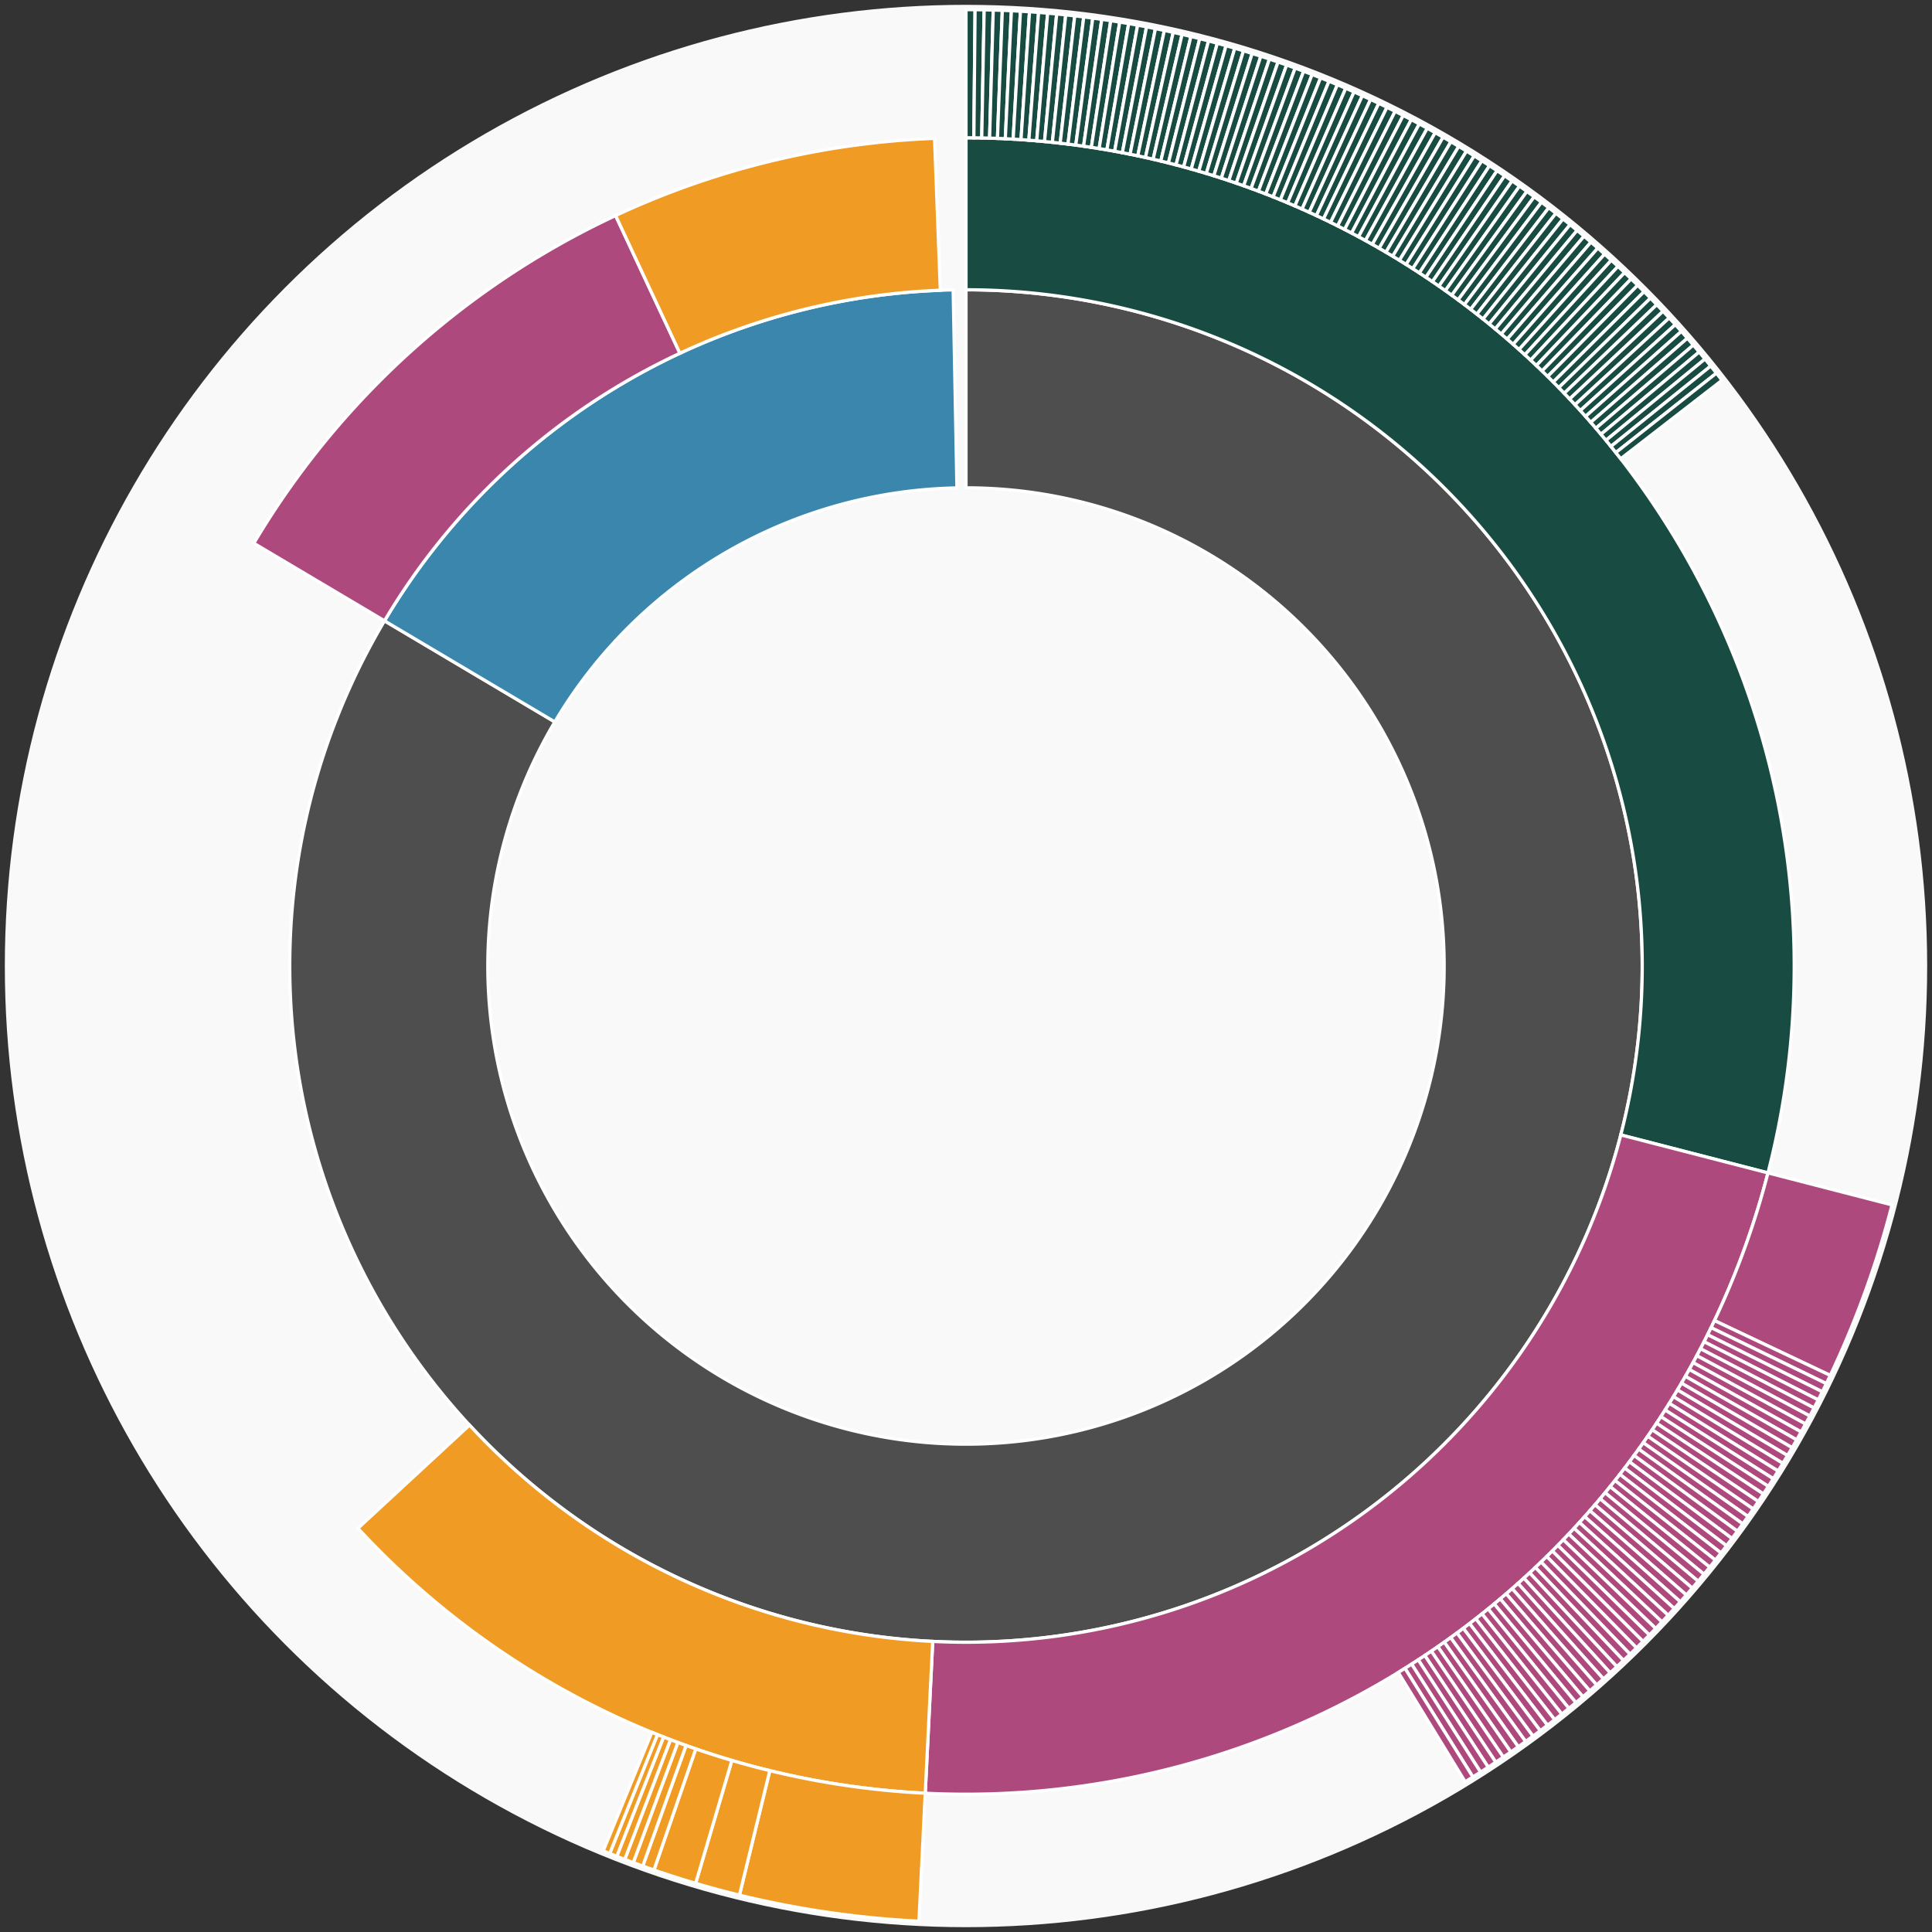 <svg xmlns="http://www.w3.org/2000/svg" width="600" height="600" id="block-7914303"><rect width="100%" height="100%" fill="#333333" stroke="none"/><g id="burst-container" transform="translate(300,300)"><data type="text/json">{"number":7914303,"totalTransactions":135,"totalFunctions":0,"totalFunctionsValue":"0","totalLogs":154,"totalTokenTransfers":154,"tokens":{"0x1776e1f26f98b1a5df9cd347953a26dd3cb46671":"1","0x1c95b093d6c236d3ef7c796fe33f9cc6b8606714":"1e-18","0xc02aaa39b223fe8d0a0e5c4f27ead9083c756cc2":"0.0012649617","0x1254e59712e6e727dc71e0e3121ae952b2c4c3b6":"106430","0x174bfa6600bf90c885c7c01c7031389ed1461ab9":"0.5640822","0x7c6e28b33fa22291f5e5fafc48555b922173ee8b":"1.23e-14","0xae785cbf3c9670c3e5a5dd0053dec05a4aada688":"1.04815e-13","0x5dab189977f37a58d9f52f3473f49bf5506a9517":"2.6491e-14","0xaad54c9f27b876d2538455dda69207279ff673a5":"35557.33262","0xbf799a2f71d020a4a8c10e7406e2bf970b3d734b":"200","0x6a27348483d59150ae76ef4c0f3622a78b0ca698":"19705","0x5c7f7e79b710a7bd29d8a381621e0268c98dcf06":"4886.04","0x048fe49be32adfc9ed68c37d32b5ec9df17b3603":"550","0xbcc394d45c3613530a83cae62c716dc23b7f2152":"9e-17","0x82070415fee803f94ce5617be1878503e58f0a6a":"1.56e-10","0xa2c1e04aca801da92fa95af161040d37f103d69d":"100000","0x6c6ee5e31d828de241282b9606c8e98ea48526e2":"2741","0xa5f8fc0921880cb7342368bd128eb8050442b1a1":"120964.66087201","0x0000000000085d4780b73119b644ae5ecd22b376":"7880","0x2af5d2ad76741191d15dfe7bf6ac92d4bd912ca3":"49.772732521548219232","0x7c84e62859d0715eb77d1b1c4154ecd6abb21bec":"5527","0x9f8f72aa9304c8b593d555f12ef6589cc3a579a2":"2","0x1af97824a7ccd3963b9385e37ecbf44ece0c73e4":"60","0xd0a4b8946cb52f0661273bfbc6fd0e0c75fc6433":"678.18462404","0x8bcb64bfda77905398b67af0af084c744e777a20":"285","0x6fb3e0a217407efff7ca062d46c26e5d60a14d69":"0.407978018","0x6f259637dcd74c767781e37bc6133cd6a68aa161":"4030.8408","0x445f51299ef3307dbd75036dd896565f5b4bf7a5":"19"},"totalEther":"39.644071643643601474","totalEtherTxns":42,"newContracts":[],"totalNewContracts":0}</data><circle r="297" style="fill: #f9f9f9; stroke: #f9f9f9; stroke-width: 3; opacity: 1;" id="circle-base"></circle><path display="none" d="M9.093002483669097e-15,-148.5A148.5,148.5,0,1,1,-9.093002483669097e-15,148.5A148.5,148.5,0,1,1,9.093002483669097e-15,-148.5Z" fill-rule="evenodd" id="p-type-root" style="stroke: #fff; opacity: 1;"></path><path d="M1.2859447435097075e-14,-210.011A210.011,210.011,0,1,1,-180.589,-107.201L-127.696,-75.803A148.5,148.5,0,1,0,9.093002483669097e-15,-148.5Z" fill-rule="evenodd" style="fill: #4E4E4E; stroke: #fff; opacity: 1;" id="p-type-data"></path><path d="M-180.589,-107.201A210.011,210.011,0,0,1,-3.988,-209.973L-2.82,-148.473A148.5,148.5,0,0,0,-127.696,-75.803Z" fill-rule="evenodd" style="fill: #3A86AD; stroke: #fff; opacity: 1;" id="p-type-value"></path><path d="M1.5749542295064867e-14,-257.21A257.21,257.21,0,0,1,249.056,64.249L203.353,52.459A210.011,210.011,0,0,0,1.2859447435097075e-14,-210.011Z" fill-rule="evenodd" style="fill: #184B42; stroke: #fff; opacity: 1;" id="p-type-logs"></path><path d="M249.056,64.249A257.21,257.21,0,0,1,-12.657,256.898L-10.334,209.756A210.011,210.011,0,0,0,203.353,52.459Z" fill-rule="evenodd" style="fill: #AE497E; stroke: #fff; opacity: 1;" id="p-type-tokenTransfers"></path><path d="M-12.657,256.898A257.21,257.21,0,0,1,-188.851,174.62L-154.196,142.576A210.011,210.011,0,0,0,-10.334,209.756Z" fill-rule="evenodd" style="fill: #F09B24; stroke: #fff; opacity: 1;" id="p-type-ether"></path><path d="M-221.175,-131.294A257.21,257.21,0,0,1,-108.816,-233.058L-88.848,-190.291A210.011,210.011,0,0,0,-180.589,-107.201Z" fill-rule="evenodd" style="fill: #AE497E; stroke: #fff; opacity: 1;" id="p-type-tokenTransfers"></path><path d="M-108.816,-233.058A257.21,257.21,0,0,1,-9.768,-257.024L-7.975,-209.859A210.011,210.011,0,0,0,-88.848,-190.291Z" fill-rule="evenodd" style="fill: #F09B24; stroke: #fff; opacity: 1;" id="p-type-ether"></path><path d="M1.8186004967338195e-14,-297A297,297,0,0,1,2.82,-296.987L2.442,-257.198A257.21,257.21,0,0,0,1.5749542295064867e-14,-257.21Z" fill-rule="evenodd" style="fill: #184B42; stroke: #fff; opacity: 1;" id="p-type-logs"></path><path d="M2.82,-296.987A297,297,0,0,1,5.64,-296.946L4.885,-257.163A257.21,257.21,0,0,0,2.442,-257.198Z" fill-rule="evenodd" style="fill: #184B42; stroke: #fff; opacity: 1;" id="p-type-logs"></path><path d="M5.64,-296.946A297,297,0,0,1,8.46,-296.879L7.327,-257.105A257.21,257.21,0,0,0,4.885,-257.163Z" fill-rule="evenodd" style="fill: #184B42; stroke: #fff; opacity: 1;" id="p-type-logs"></path><path d="M8.46,-296.879A297,297,0,0,1,11.279,-296.786L9.768,-257.024A257.21,257.21,0,0,0,7.327,-257.105Z" fill-rule="evenodd" style="fill: #184B42; stroke: #fff; opacity: 1;" id="p-type-logs"></path><path d="M11.279,-296.786A297,297,0,0,1,14.096,-296.665L12.208,-256.92A257.21,257.21,0,0,0,9.768,-257.024Z" fill-rule="evenodd" style="fill: #184B42; stroke: #fff; opacity: 1;" id="p-type-logs"></path><path d="M14.096,-296.665A297,297,0,0,1,16.913,-296.518L14.647,-256.792A257.21,257.21,0,0,0,12.208,-256.92Z" fill-rule="evenodd" style="fill: #184B42; stroke: #fff; opacity: 1;" id="p-type-logs"></path><path d="M16.913,-296.518A297,297,0,0,1,19.728,-296.344L17.085,-256.641A257.21,257.21,0,0,0,14.647,-256.792Z" fill-rule="evenodd" style="fill: #184B42; stroke: #fff; opacity: 1;" id="p-type-logs"></path><path d="M19.728,-296.344A297,297,0,0,1,22.541,-296.143L19.521,-256.468A257.21,257.21,0,0,0,17.085,-256.641Z" fill-rule="evenodd" style="fill: #184B42; stroke: #fff; opacity: 1;" id="p-type-logs"></path><path d="M22.541,-296.143A297,297,0,0,1,25.352,-295.916L21.956,-256.271A257.21,257.21,0,0,0,19.521,-256.468Z" fill-rule="evenodd" style="fill: #184B42; stroke: #fff; opacity: 1;" id="p-type-logs"></path><path d="M25.352,-295.916A297,297,0,0,1,28.161,-295.662L24.388,-256.051A257.21,257.21,0,0,0,21.956,-256.271Z" fill-rule="evenodd" style="fill: #184B42; stroke: #fff; opacity: 1;" id="p-type-logs"></path><path d="M28.161,-295.662A297,297,0,0,1,30.968,-295.381L26.819,-255.808A257.21,257.21,0,0,0,24.388,-256.051Z" fill-rule="evenodd" style="fill: #184B42; stroke: #fff; opacity: 1;" id="p-type-logs"></path><path d="M30.968,-295.381A297,297,0,0,1,33.771,-295.074L29.247,-255.541A257.21,257.21,0,0,0,26.819,-255.808Z" fill-rule="evenodd" style="fill: #184B42; stroke: #fff; opacity: 1;" id="p-type-logs"></path><path d="M33.771,-295.074A297,297,0,0,1,36.572,-294.74L31.672,-255.252A257.21,257.21,0,0,0,29.247,-255.541Z" fill-rule="evenodd" style="fill: #184B42; stroke: #fff; opacity: 1;" id="p-type-logs"></path><path d="M36.572,-294.74A297,297,0,0,1,39.369,-294.379L34.094,-254.94A257.21,257.21,0,0,0,31.672,-255.252Z" fill-rule="evenodd" style="fill: #184B42; stroke: #fff; opacity: 1;" id="p-type-logs"></path><path d="M39.369,-294.379A297,297,0,0,1,42.162,-293.992L36.514,-254.605A257.21,257.21,0,0,0,34.094,-254.94Z" fill-rule="evenodd" style="fill: #184B42; stroke: #fff; opacity: 1;" id="p-type-logs"></path><path d="M42.162,-293.992A297,297,0,0,1,44.952,-293.578L38.93,-254.246A257.21,257.21,0,0,0,36.514,-254.605Z" fill-rule="evenodd" style="fill: #184B42; stroke: #fff; opacity: 1;" id="p-type-logs"></path><path d="M44.952,-293.578A297,297,0,0,1,47.738,-293.138L41.342,-253.865A257.21,257.21,0,0,0,38.93,-254.246Z" fill-rule="evenodd" style="fill: #184B42; stroke: #fff; opacity: 1;" id="p-type-logs"></path><path d="M47.738,-293.138A297,297,0,0,1,50.52,-292.672L43.751,-253.461A257.21,257.21,0,0,0,41.342,-253.865Z" fill-rule="evenodd" style="fill: #184B42; stroke: #fff; opacity: 1;" id="p-type-logs"></path><path d="M50.52,-292.672A297,297,0,0,1,53.297,-292.179L46.156,-253.034A257.21,257.21,0,0,0,43.751,-253.461Z" fill-rule="evenodd" style="fill: #184B42; stroke: #fff; opacity: 1;" id="p-type-logs"></path><path d="M53.297,-292.179A297,297,0,0,1,56.069,-291.66L48.557,-252.585A257.21,257.21,0,0,0,46.156,-253.034Z" fill-rule="evenodd" style="fill: #184B42; stroke: #fff; opacity: 1;" id="p-type-logs"></path><path d="M56.069,-291.66A297,297,0,0,1,58.836,-291.114L50.953,-252.112A257.21,257.21,0,0,0,48.557,-252.585Z" fill-rule="evenodd" style="fill: #184B42; stroke: #fff; opacity: 1;" id="p-type-logs"></path><path d="M58.836,-291.114A297,297,0,0,1,61.597,-290.542L53.345,-251.617A257.21,257.21,0,0,0,50.953,-252.112Z" fill-rule="evenodd" style="fill: #184B42; stroke: #fff; opacity: 1;" id="p-type-logs"></path><path d="M61.597,-290.542A297,297,0,0,1,64.354,-289.944L55.732,-251.099A257.21,257.21,0,0,0,53.345,-251.617Z" fill-rule="evenodd" style="fill: #184B42; stroke: #fff; opacity: 1;" id="p-type-logs"></path><path d="M64.354,-289.944A297,297,0,0,1,67.104,-289.32L58.114,-250.558A257.21,257.21,0,0,0,55.732,-251.099Z" fill-rule="evenodd" style="fill: #184B42; stroke: #fff; opacity: 1;" id="p-type-logs"></path><path d="M67.104,-289.32A297,297,0,0,1,69.848,-288.67L60.491,-249.995A257.21,257.21,0,0,0,58.114,-250.558Z" fill-rule="evenodd" style="fill: #184B42; stroke: #fff; opacity: 1;" id="p-type-logs"></path><path d="M69.848,-288.67A297,297,0,0,1,72.587,-287.993L62.862,-249.41A257.21,257.21,0,0,0,60.491,-249.995Z" fill-rule="evenodd" style="fill: #184B42; stroke: #fff; opacity: 1;" id="p-type-logs"></path><path d="M72.587,-287.993A297,297,0,0,1,75.318,-287.291L65.227,-248.801A257.21,257.21,0,0,0,62.862,-249.41Z" fill-rule="evenodd" style="fill: #184B42; stroke: #fff; opacity: 1;" id="p-type-logs"></path><path d="M75.318,-287.291A297,297,0,0,1,78.043,-286.563L67.587,-248.171A257.21,257.21,0,0,0,65.227,-248.801Z" fill-rule="evenodd" style="fill: #184B42; stroke: #fff; opacity: 1;" id="p-type-logs"></path><path d="M78.043,-286.563A297,297,0,0,1,80.76,-285.809L69.941,-247.518A257.21,257.21,0,0,0,67.587,-248.171Z" fill-rule="evenodd" style="fill: #184B42; stroke: #fff; opacity: 1;" id="p-type-logs"></path><path d="M80.76,-285.809A297,297,0,0,1,83.471,-285.029L72.288,-246.842A257.21,257.21,0,0,0,69.941,-247.518Z" fill-rule="evenodd" style="fill: #184B42; stroke: #fff; opacity: 1;" id="p-type-logs"></path><path d="M83.471,-285.029A297,297,0,0,1,86.174,-284.224L74.629,-246.145A257.21,257.21,0,0,0,72.288,-246.842Z" fill-rule="evenodd" style="fill: #184B42; stroke: #fff; opacity: 1;" id="p-type-logs"></path><path d="M86.174,-284.224A297,297,0,0,1,88.869,-283.393L76.963,-245.425A257.21,257.21,0,0,0,74.629,-246.145Z" fill-rule="evenodd" style="fill: #184B42; stroke: #fff; opacity: 1;" id="p-type-logs"></path><path d="M88.869,-283.393A297,297,0,0,1,91.556,-282.536L79.29,-244.683A257.21,257.21,0,0,0,76.963,-245.425Z" fill-rule="evenodd" style="fill: #184B42; stroke: #fff; opacity: 1;" id="p-type-logs"></path><path d="M91.556,-282.536A297,297,0,0,1,94.235,-281.654L81.61,-243.919A257.21,257.21,0,0,0,79.29,-244.683Z" fill-rule="evenodd" style="fill: #184B42; stroke: #fff; opacity: 1;" id="p-type-logs"></path><path d="M94.235,-281.654A297,297,0,0,1,96.905,-280.746L83.922,-243.133A257.21,257.21,0,0,0,81.61,-243.919Z" fill-rule="evenodd" style="fill: #184B42; stroke: #fff; opacity: 1;" id="p-type-logs"></path><path d="M96.905,-280.746A297,297,0,0,1,99.567,-279.813L86.227,-242.325A257.21,257.21,0,0,0,83.922,-243.133Z" fill-rule="evenodd" style="fill: #184B42; stroke: #fff; opacity: 1;" id="p-type-logs"></path><path d="M99.567,-279.813A297,297,0,0,1,102.219,-278.855L88.525,-241.496A257.21,257.21,0,0,0,86.227,-242.325Z" fill-rule="evenodd" style="fill: #184B42; stroke: #fff; opacity: 1;" id="p-type-logs"></path><path d="M102.219,-278.855A297,297,0,0,1,104.863,-277.872L90.814,-240.644A257.21,257.21,0,0,0,88.525,-241.496Z" fill-rule="evenodd" style="fill: #184B42; stroke: #fff; opacity: 1;" id="p-type-logs"></path><path d="M104.863,-277.872A297,297,0,0,1,107.497,-276.864L93.095,-239.771A257.21,257.21,0,0,0,90.814,-240.644Z" fill-rule="evenodd" style="fill: #184B42; stroke: #fff; opacity: 1;" id="p-type-logs"></path><path d="M107.497,-276.864A297,297,0,0,1,110.121,-275.83L95.367,-238.876A257.21,257.21,0,0,0,93.095,-239.771Z" fill-rule="evenodd" style="fill: #184B42; stroke: #fff; opacity: 1;" id="p-type-logs"></path><path d="M110.121,-275.83A297,297,0,0,1,112.735,-274.772L97.632,-237.96A257.21,257.21,0,0,0,95.367,-238.876Z" fill-rule="evenodd" style="fill: #184B42; stroke: #fff; opacity: 1;" id="p-type-logs"></path><path d="M112.735,-274.772A297,297,0,0,1,115.339,-273.689L99.887,-237.022A257.21,257.21,0,0,0,97.632,-237.96Z" fill-rule="evenodd" style="fill: #184B42; stroke: #fff; opacity: 1;" id="p-type-logs"></path><path d="M115.339,-273.689A297,297,0,0,1,117.933,-272.582L102.133,-236.063A257.21,257.21,0,0,0,99.887,-237.022Z" fill-rule="evenodd" style="fill: #184B42; stroke: #fff; opacity: 1;" id="p-type-logs"></path><path d="M117.933,-272.582A297,297,0,0,1,120.516,-271.45L104.37,-235.082A257.21,257.21,0,0,0,102.133,-236.063Z" fill-rule="evenodd" style="fill: #184B42; stroke: #fff; opacity: 1;" id="p-type-logs"></path><path d="M120.516,-271.45A297,297,0,0,1,123.089,-270.293L106.598,-234.08A257.21,257.21,0,0,0,104.37,-235.082Z" fill-rule="evenodd" style="fill: #184B42; stroke: #fff; opacity: 1;" id="p-type-logs"></path><path d="M123.089,-270.293A297,297,0,0,1,125.65,-269.112L108.816,-233.058A257.21,257.21,0,0,0,106.598,-234.08Z" fill-rule="evenodd" style="fill: #184B42; stroke: #fff; opacity: 1;" id="p-type-logs"></path><path d="M125.65,-269.112A297,297,0,0,1,128.199,-267.906L111.024,-232.014A257.21,257.21,0,0,0,108.816,-233.058Z" fill-rule="evenodd" style="fill: #184B42; stroke: #fff; opacity: 1;" id="p-type-logs"></path><path d="M128.199,-267.906A297,297,0,0,1,130.738,-266.677L113.222,-230.949A257.21,257.21,0,0,0,111.024,-232.014Z" fill-rule="evenodd" style="fill: #184B42; stroke: #fff; opacity: 1;" id="p-type-logs"></path><path d="M130.738,-266.677A297,297,0,0,1,133.264,-265.424L115.41,-229.864A257.21,257.21,0,0,0,113.222,-230.949Z" fill-rule="evenodd" style="fill: #184B42; stroke: #fff; opacity: 1;" id="p-type-logs"></path><path d="M133.264,-265.424A297,297,0,0,1,135.779,-264.146L117.588,-228.757A257.21,257.21,0,0,0,115.41,-229.864Z" fill-rule="evenodd" style="fill: #184B42; stroke: #fff; opacity: 1;" id="p-type-logs"></path><path d="M135.779,-264.146A297,297,0,0,1,138.281,-262.845L119.755,-227.63A257.21,257.21,0,0,0,117.588,-228.757Z" fill-rule="evenodd" style="fill: #184B42; stroke: #fff; opacity: 1;" id="p-type-logs"></path><path d="M138.281,-262.845A297,297,0,0,1,140.771,-261.52L121.911,-226.483A257.21,257.21,0,0,0,119.755,-227.63Z" fill-rule="evenodd" style="fill: #184B42; stroke: #fff; opacity: 1;" id="p-type-logs"></path><path d="M140.771,-261.52A297,297,0,0,1,143.248,-260.171L124.056,-225.315A257.21,257.21,0,0,0,121.911,-226.483Z" fill-rule="evenodd" style="fill: #184B42; stroke: #fff; opacity: 1;" id="p-type-logs"></path><path d="M143.248,-260.171A297,297,0,0,1,145.712,-258.799L126.19,-224.127A257.21,257.21,0,0,0,124.056,-225.315Z" fill-rule="evenodd" style="fill: #184B42; stroke: #fff; opacity: 1;" id="p-type-logs"></path><path d="M145.712,-258.799A297,297,0,0,1,148.163,-257.404L128.313,-222.918A257.21,257.21,0,0,0,126.19,-224.127Z" fill-rule="evenodd" style="fill: #184B42; stroke: #fff; opacity: 1;" id="p-type-logs"></path><path d="M148.163,-257.404A297,297,0,0,1,150.6,-255.985L130.424,-221.69A257.21,257.21,0,0,0,128.313,-222.918Z" fill-rule="evenodd" style="fill: #184B42; stroke: #fff; opacity: 1;" id="p-type-logs"></path><path d="M150.6,-255.985A297,297,0,0,1,153.024,-254.544L132.523,-220.441A257.21,257.21,0,0,0,130.424,-221.69Z" fill-rule="evenodd" style="fill: #184B42; stroke: #fff; opacity: 1;" id="p-type-logs"></path><path d="M153.024,-254.544A297,297,0,0,1,155.435,-253.079L134.61,-219.173A257.21,257.21,0,0,0,132.523,-220.441Z" fill-rule="evenodd" style="fill: #184B42; stroke: #fff; opacity: 1;" id="p-type-logs"></path><path d="M155.435,-253.079A297,297,0,0,1,157.831,-251.592L136.686,-217.885A257.21,257.21,0,0,0,134.61,-219.173Z" fill-rule="evenodd" style="fill: #184B42; stroke: #fff; opacity: 1;" id="p-type-logs"></path><path d="M157.831,-251.592A297,297,0,0,1,160.213,-250.082L138.748,-216.577A257.21,257.21,0,0,0,136.686,-217.885Z" fill-rule="evenodd" style="fill: #184B42; stroke: #fff; opacity: 1;" id="p-type-logs"></path><path d="M160.213,-250.082A297,297,0,0,1,162.581,-248.549L140.799,-215.25A257.21,257.21,0,0,0,138.748,-216.577Z" fill-rule="evenodd" style="fill: #184B42; stroke: #fff; opacity: 1;" id="p-type-logs"></path><path d="M162.581,-248.549A297,297,0,0,1,164.933,-246.994L142.837,-213.903A257.21,257.21,0,0,0,140.799,-215.25Z" fill-rule="evenodd" style="fill: #184B42; stroke: #fff; opacity: 1;" id="p-type-logs"></path><path d="M164.933,-246.994A297,297,0,0,1,167.271,-245.417L144.861,-212.537A257.21,257.21,0,0,0,142.837,-213.903Z" fill-rule="evenodd" style="fill: #184B42; stroke: #fff; opacity: 1;" id="p-type-logs"></path><path d="M167.271,-245.417A297,297,0,0,1,169.594,-243.817L146.873,-211.152A257.21,257.21,0,0,0,144.861,-212.537Z" fill-rule="evenodd" style="fill: #184B42; stroke: #fff; opacity: 1;" id="p-type-logs"></path><path d="M169.594,-243.817A297,297,0,0,1,171.902,-242.196L148.871,-209.748A257.21,257.21,0,0,0,146.873,-211.152Z" fill-rule="evenodd" style="fill: #184B42; stroke: #fff; opacity: 1;" id="p-type-logs"></path><path d="M171.902,-242.196A297,297,0,0,1,174.194,-240.552L150.857,-208.324A257.21,257.21,0,0,0,148.871,-209.748Z" fill-rule="evenodd" style="fill: #184B42; stroke: #fff; opacity: 1;" id="p-type-logs"></path><path d="M174.194,-240.552A297,297,0,0,1,176.471,-238.887L152.828,-206.882A257.21,257.21,0,0,0,150.857,-208.324Z" fill-rule="evenodd" style="fill: #184B42; stroke: #fff; opacity: 1;" id="p-type-logs"></path><path d="M176.471,-238.887A297,297,0,0,1,178.731,-237.201L154.786,-205.422A257.21,257.21,0,0,0,152.828,-206.882Z" fill-rule="evenodd" style="fill: #184B42; stroke: #fff; opacity: 1;" id="p-type-logs"></path><path d="M178.731,-237.201A297,297,0,0,1,180.975,-235.493L156.729,-203.943A257.21,257.21,0,0,0,154.786,-205.422Z" fill-rule="evenodd" style="fill: #184B42; stroke: #fff; opacity: 1;" id="p-type-logs"></path><path d="M180.975,-235.493A297,297,0,0,1,183.204,-233.764L158.659,-202.445A257.21,257.21,0,0,0,156.729,-203.943Z" fill-rule="evenodd" style="fill: #184B42; stroke: #fff; opacity: 1;" id="p-type-logs"></path><path d="M183.204,-233.764A297,297,0,0,1,185.415,-232.013L160.574,-200.93A257.21,257.21,0,0,0,158.659,-202.445Z" fill-rule="evenodd" style="fill: #184B42; stroke: #fff; opacity: 1;" id="p-type-logs"></path><path d="M185.415,-232.013A297,297,0,0,1,187.61,-230.242L162.475,-199.396A257.21,257.21,0,0,0,160.574,-200.93Z" fill-rule="evenodd" style="fill: #184B42; stroke: #fff; opacity: 1;" id="p-type-logs"></path><path d="M187.61,-230.242A297,297,0,0,1,189.788,-228.45L164.361,-197.844A257.21,257.21,0,0,0,162.475,-199.396Z" fill-rule="evenodd" style="fill: #184B42; stroke: #fff; opacity: 1;" id="p-type-logs"></path><path d="M189.788,-228.45A297,297,0,0,1,191.949,-226.638L166.232,-196.274A257.21,257.21,0,0,0,164.361,-197.844Z" fill-rule="evenodd" style="fill: #184B42; stroke: #fff; opacity: 1;" id="p-type-logs"></path><path d="M191.949,-226.638A297,297,0,0,1,194.092,-224.805L168.089,-194.687A257.21,257.21,0,0,0,166.232,-196.274Z" fill-rule="evenodd" style="fill: #184B42; stroke: #fff; opacity: 1;" id="p-type-logs"></path><path d="M194.092,-224.805A297,297,0,0,1,196.218,-222.952L169.93,-193.082A257.21,257.21,0,0,0,168.089,-194.687Z" fill-rule="evenodd" style="fill: #184B42; stroke: #fff; opacity: 1;" id="p-type-logs"></path><path d="M196.218,-222.952A297,297,0,0,1,198.327,-221.078L171.756,-191.459A257.21,257.21,0,0,0,169.93,-193.082Z" fill-rule="evenodd" style="fill: #184B42; stroke: #fff; opacity: 1;" id="p-type-logs"></path><path d="M198.327,-221.078A297,297,0,0,1,200.417,-219.185L173.566,-189.82A257.21,257.21,0,0,0,171.756,-191.459Z" fill-rule="evenodd" style="fill: #184B42; stroke: #fff; opacity: 1;" id="p-type-logs"></path><path d="M200.417,-219.185A297,297,0,0,1,202.489,-217.272L175.361,-188.163A257.21,257.21,0,0,0,173.566,-189.82Z" fill-rule="evenodd" style="fill: #184B42; stroke: #fff; opacity: 1;" id="p-type-logs"></path><path d="M202.489,-217.272A297,297,0,0,1,204.543,-215.339L177.14,-186.489A257.21,257.21,0,0,0,175.361,-188.163Z" fill-rule="evenodd" style="fill: #184B42; stroke: #fff; opacity: 1;" id="p-type-logs"></path><path d="M204.543,-215.339A297,297,0,0,1,206.579,-213.387L178.903,-184.799A257.21,257.21,0,0,0,177.14,-186.489Z" fill-rule="evenodd" style="fill: #184B42; stroke: #fff; opacity: 1;" id="p-type-logs"></path><path d="M206.579,-213.387A297,297,0,0,1,208.596,-211.416L180.649,-183.092A257.21,257.21,0,0,0,178.903,-184.799Z" fill-rule="evenodd" style="fill: #184B42; stroke: #fff; opacity: 1;" id="p-type-logs"></path><path d="M208.596,-211.416A297,297,0,0,1,210.594,-209.426L182.38,-181.368A257.21,257.21,0,0,0,180.649,-183.092Z" fill-rule="evenodd" style="fill: #184B42; stroke: #fff; opacity: 1;" id="p-type-logs"></path><path d="M210.594,-209.426A297,297,0,0,1,212.573,-207.416L184.094,-179.628A257.21,257.21,0,0,0,182.38,-181.368Z" fill-rule="evenodd" style="fill: #184B42; stroke: #fff; opacity: 1;" id="p-type-logs"></path><path d="M212.573,-207.416A297,297,0,0,1,214.533,-205.388L185.791,-177.872A257.21,257.21,0,0,0,184.094,-179.628Z" fill-rule="evenodd" style="fill: #184B42; stroke: #fff; opacity: 1;" id="p-type-logs"></path><path d="M214.533,-205.388A297,297,0,0,1,216.474,-203.342L187.472,-176.099A257.21,257.21,0,0,0,185.791,-177.872Z" fill-rule="evenodd" style="fill: #184B42; stroke: #fff; opacity: 1;" id="p-type-logs"></path><path d="M216.474,-203.342A297,297,0,0,1,218.395,-201.277L189.136,-174.311A257.21,257.21,0,0,0,187.472,-176.099Z" fill-rule="evenodd" style="fill: #184B42; stroke: #fff; opacity: 1;" id="p-type-logs"></path><path d="M218.395,-201.277A297,297,0,0,1,220.297,-199.194L190.783,-172.507A257.21,257.21,0,0,0,189.136,-174.311Z" fill-rule="evenodd" style="fill: #184B42; stroke: #fff; opacity: 1;" id="p-type-logs"></path><path d="M220.297,-199.194A297,297,0,0,1,222.178,-197.093L192.412,-170.688A257.21,257.21,0,0,0,190.783,-172.507Z" fill-rule="evenodd" style="fill: #184B42; stroke: #fff; opacity: 1;" id="p-type-logs"></path><path d="M222.178,-197.093A297,297,0,0,1,224.04,-194.975L194.024,-168.853A257.21,257.21,0,0,0,192.412,-170.688Z" fill-rule="evenodd" style="fill: #184B42; stroke: #fff; opacity: 1;" id="p-type-logs"></path><path d="M224.04,-194.975A297,297,0,0,1,225.881,-192.838L195.619,-167.003A257.21,257.21,0,0,0,194.024,-168.853Z" fill-rule="evenodd" style="fill: #184B42; stroke: #fff; opacity: 1;" id="p-type-logs"></path><path d="M225.881,-192.838A297,297,0,0,1,227.702,-190.685L197.196,-165.138A257.21,257.21,0,0,0,195.619,-167.003Z" fill-rule="evenodd" style="fill: #184B42; stroke: #fff; opacity: 1;" id="p-type-logs"></path><path d="M227.702,-190.685A297,297,0,0,1,229.503,-188.514L198.755,-163.258A257.21,257.21,0,0,0,197.196,-165.138Z" fill-rule="evenodd" style="fill: #184B42; stroke: #fff; opacity: 1;" id="p-type-logs"></path><path d="M229.503,-188.514A297,297,0,0,1,231.283,-186.326L200.297,-161.363A257.21,257.21,0,0,0,198.755,-163.258Z" fill-rule="evenodd" style="fill: #184B42; stroke: #fff; opacity: 1;" id="p-type-logs"></path><path d="M231.283,-186.326A297,297,0,0,1,233.042,-184.121L201.82,-159.454A257.21,257.21,0,0,0,200.297,-161.363Z" fill-rule="evenodd" style="fill: #184B42; stroke: #fff; opacity: 1;" id="p-type-logs"></path><path d="M233.042,-184.121A297,297,0,0,1,234.779,-181.9L203.325,-157.53A257.21,257.21,0,0,0,201.82,-159.454Z" fill-rule="evenodd" style="fill: #184B42; stroke: #fff; opacity: 1;" id="p-type-logs"></path><path d="M287.585,74.188A297,297,0,0,1,268.406,127.15L232.446,110.115A257.21,257.21,0,0,0,249.056,64.249Z" fill-rule="evenodd" style="fill: #AE497E; stroke: #fff; opacity: 1;" id="p-type-tokenTransfers"></path><path d="M268.406,127.15A297,297,0,0,1,267.187,129.693L231.39,112.318A257.21,257.21,0,0,0,232.446,110.115Z" fill-rule="evenodd" style="fill: #AE497E; stroke: #fff; opacity: 1;" id="p-type-tokenTransfers"></path><path d="M267.187,129.693A297,297,0,0,1,265.943,132.225L230.313,114.51A257.21,257.21,0,0,0,231.39,112.318Z" fill-rule="evenodd" style="fill: #AE497E; stroke: #fff; opacity: 1;" id="p-type-tokenTransfers"></path><path d="M265.943,132.225A297,297,0,0,1,264.675,134.744L229.216,116.692A257.21,257.21,0,0,0,230.313,114.51Z" fill-rule="evenodd" style="fill: #AE497E; stroke: #fff; opacity: 1;" id="p-type-tokenTransfers"></path><path d="M264.675,134.744A297,297,0,0,1,263.384,137.251L228.097,118.863A257.21,257.21,0,0,0,229.216,116.692Z" fill-rule="evenodd" style="fill: #AE497E; stroke: #fff; opacity: 1;" id="p-type-tokenTransfers"></path><path d="M263.384,137.251A297,297,0,0,1,262.069,139.746L226.958,121.024A257.21,257.21,0,0,0,228.097,118.863Z" fill-rule="evenodd" style="fill: #AE497E; stroke: #fff; opacity: 1;" id="p-type-tokenTransfers"></path><path d="M262.069,139.746A297,297,0,0,1,260.73,142.229L225.799,123.174A257.21,257.21,0,0,0,226.958,121.024Z" fill-rule="evenodd" style="fill: #AE497E; stroke: #fff; opacity: 1;" id="p-type-tokenTransfers"></path><path d="M260.73,142.229A297,297,0,0,1,259.367,144.698L224.619,125.312A257.21,257.21,0,0,0,225.799,123.174Z" fill-rule="evenodd" style="fill: #AE497E; stroke: #fff; opacity: 1;" id="p-type-tokenTransfers"></path><path d="M259.367,144.698A297,297,0,0,1,257.982,147.155L223.419,127.44A257.21,257.21,0,0,0,224.619,125.312Z" fill-rule="evenodd" style="fill: #AE497E; stroke: #fff; opacity: 1;" id="p-type-tokenTransfers"></path><path d="M257.982,147.155A297,297,0,0,1,256.573,149.598L222.198,129.555A257.21,257.21,0,0,0,223.419,127.44Z" fill-rule="evenodd" style="fill: #AE497E; stroke: #fff; opacity: 1;" id="p-type-tokenTransfers"></path><path d="M256.573,149.598A297,297,0,0,1,255.141,152.027L220.958,131.66A257.21,257.21,0,0,0,222.198,129.555Z" fill-rule="evenodd" style="fill: #AE497E; stroke: #fff; opacity: 1;" id="p-type-tokenTransfers"></path><path d="M255.141,152.027A297,297,0,0,1,253.685,154.443L219.698,133.752A257.21,257.21,0,0,0,220.958,131.66Z" fill-rule="evenodd" style="fill: #AE497E; stroke: #fff; opacity: 1;" id="p-type-tokenTransfers"></path><path d="M253.685,154.443A297,297,0,0,1,252.207,156.845L218.418,135.832A257.21,257.21,0,0,0,219.698,133.752Z" fill-rule="evenodd" style="fill: #AE497E; stroke: #fff; opacity: 1;" id="p-type-tokenTransfers"></path><path d="M252.207,156.845A297,297,0,0,1,250.707,159.233L217.118,137.9A257.21,257.21,0,0,0,218.418,135.832Z" fill-rule="evenodd" style="fill: #AE497E; stroke: #fff; opacity: 1;" id="p-type-tokenTransfers"></path><path d="M250.707,159.233A297,297,0,0,1,249.183,161.607L215.799,139.956A257.21,257.21,0,0,0,217.118,137.9Z" fill-rule="evenodd" style="fill: #AE497E; stroke: #fff; opacity: 1;" id="p-type-tokenTransfers"></path><path d="M249.183,161.607A297,297,0,0,1,247.637,163.966L214.46,141.999A257.21,257.21,0,0,0,215.799,139.956Z" fill-rule="evenodd" style="fill: #AE497E; stroke: #fff; opacity: 1;" id="p-type-tokenTransfers"></path><path d="M247.637,163.966A297,297,0,0,1,246.069,166.31L213.102,144.029A257.21,257.21,0,0,0,214.46,141.999Z" fill-rule="evenodd" style="fill: #AE497E; stroke: #fff; opacity: 1;" id="p-type-tokenTransfers"></path><path d="M246.069,166.31A297,297,0,0,1,244.479,168.639L211.725,146.046A257.21,257.21,0,0,0,213.102,144.029Z" fill-rule="evenodd" style="fill: #AE497E; stroke: #fff; opacity: 1;" id="p-type-tokenTransfers"></path><path d="M244.479,168.639A297,297,0,0,1,242.866,170.953L210.328,148.05A257.21,257.21,0,0,0,211.725,146.046Z" fill-rule="evenodd" style="fill: #AE497E; stroke: #fff; opacity: 1;" id="p-type-tokenTransfers"></path><path d="M242.866,170.953A297,297,0,0,1,241.232,173.252L208.913,150.04A257.21,257.21,0,0,0,210.328,148.05Z" fill-rule="evenodd" style="fill: #AE497E; stroke: #fff; opacity: 1;" id="p-type-tokenTransfers"></path><path d="M241.232,173.252A297,297,0,0,1,239.576,175.535L207.479,152.017A257.21,257.21,0,0,0,208.913,150.04Z" fill-rule="evenodd" style="fill: #AE497E; stroke: #fff; opacity: 1;" id="p-type-tokenTransfers"></path><path d="M239.576,175.535A297,297,0,0,1,237.898,177.802L206.026,153.981A257.21,257.21,0,0,0,207.479,152.017Z" fill-rule="evenodd" style="fill: #AE497E; stroke: #fff; opacity: 1;" id="p-type-tokenTransfers"></path><path d="M237.898,177.802A297,297,0,0,1,236.199,180.053L204.554,155.93A257.21,257.21,0,0,0,206.026,153.981Z" fill-rule="evenodd" style="fill: #AE497E; stroke: #fff; opacity: 1;" id="p-type-tokenTransfers"></path><path d="M236.199,180.053A297,297,0,0,1,234.479,182.288L203.064,157.866A257.21,257.21,0,0,0,204.554,155.93Z" fill-rule="evenodd" style="fill: #AE497E; stroke: #fff; opacity: 1;" id="p-type-tokenTransfers"></path><path d="M234.479,182.288A297,297,0,0,1,232.737,184.506L201.556,159.787A257.21,257.21,0,0,0,203.064,157.866Z" fill-rule="evenodd" style="fill: #AE497E; stroke: #fff; opacity: 1;" id="p-type-tokenTransfers"></path><path d="M232.737,184.506A297,297,0,0,1,230.975,186.708L200.03,161.694A257.21,257.21,0,0,0,201.556,159.787Z" fill-rule="evenodd" style="fill: #AE497E; stroke: #fff; opacity: 1;" id="p-type-tokenTransfers"></path><path d="M230.975,186.708A297,297,0,0,1,229.191,188.893L198.485,163.586A257.21,257.21,0,0,0,200.03,161.694Z" fill-rule="evenodd" style="fill: #AE497E; stroke: #fff; opacity: 1;" id="p-type-tokenTransfers"></path><path d="M229.191,188.893A297,297,0,0,1,227.387,191.06L196.923,165.463A257.21,257.21,0,0,0,198.485,163.586Z" fill-rule="evenodd" style="fill: #AE497E; stroke: #fff; opacity: 1;" id="p-type-tokenTransfers"></path><path d="M227.387,191.06A297,297,0,0,1,225.563,193.211L195.343,167.326A257.21,257.21,0,0,0,196.923,165.463Z" fill-rule="evenodd" style="fill: #AE497E; stroke: #fff; opacity: 1;" id="p-type-tokenTransfers"></path><path d="M225.563,193.211A297,297,0,0,1,223.718,195.344L193.745,169.173A257.21,257.21,0,0,0,195.343,167.326Z" fill-rule="evenodd" style="fill: #AE497E; stroke: #fff; opacity: 1;" id="p-type-tokenTransfers"></path><path d="M223.718,195.344A297,297,0,0,1,221.853,197.46L192.13,171.005A257.21,257.21,0,0,0,193.745,169.173Z" fill-rule="evenodd" style="fill: #AE497E; stroke: #fff; opacity: 1;" id="p-type-tokenTransfers"></path><path d="M221.853,197.46A297,297,0,0,1,219.967,199.558L190.497,172.822A257.21,257.21,0,0,0,192.13,171.005Z" fill-rule="evenodd" style="fill: #AE497E; stroke: #fff; opacity: 1;" id="p-type-tokenTransfers"></path><path d="M219.967,199.558A297,297,0,0,1,218.063,201.638L188.848,174.623A257.21,257.21,0,0,0,190.497,172.822Z" fill-rule="evenodd" style="fill: #AE497E; stroke: #fff; opacity: 1;" id="p-type-tokenTransfers"></path><path d="M218.063,201.638A297,297,0,0,1,216.138,203.699L187.181,176.409A257.21,257.21,0,0,0,188.848,174.623Z" fill-rule="evenodd" style="fill: #AE497E; stroke: #fff; opacity: 1;" id="p-type-tokenTransfers"></path><path d="M216.138,203.699A297,297,0,0,1,214.194,205.743L185.497,178.178A257.21,257.21,0,0,0,187.181,176.409Z" fill-rule="evenodd" style="fill: #AE497E; stroke: #fff; opacity: 1;" id="p-type-tokenTransfers"></path><path d="M214.194,205.743A297,297,0,0,1,212.23,207.767L183.797,179.932A257.21,257.21,0,0,0,185.497,178.178Z" fill-rule="evenodd" style="fill: #AE497E; stroke: #fff; opacity: 1;" id="p-type-tokenTransfers"></path><path d="M212.23,207.767A297,297,0,0,1,210.248,209.773L182.08,181.669A257.21,257.21,0,0,0,183.797,179.932Z" fill-rule="evenodd" style="fill: #AE497E; stroke: #fff; opacity: 1;" id="p-type-tokenTransfers"></path><path d="M210.248,209.773A297,297,0,0,1,208.246,211.76L180.347,183.39A257.21,257.21,0,0,0,182.08,181.669Z" fill-rule="evenodd" style="fill: #AE497E; stroke: #fff; opacity: 1;" id="p-type-tokenTransfers"></path><path d="M208.246,211.76A297,297,0,0,1,206.226,213.728L178.597,185.094A257.21,257.21,0,0,0,180.347,183.39Z" fill-rule="evenodd" style="fill: #AE497E; stroke: #fff; opacity: 1;" id="p-type-tokenTransfers"></path><path d="M206.226,213.728A297,297,0,0,1,204.187,215.677L176.831,186.782A257.21,257.21,0,0,0,178.597,185.094Z" fill-rule="evenodd" style="fill: #AE497E; stroke: #fff; opacity: 1;" id="p-type-tokenTransfers"></path><path d="M204.187,215.677A297,297,0,0,1,202.13,217.606L175.05,188.452A257.21,257.21,0,0,0,176.831,186.782Z" fill-rule="evenodd" style="fill: #AE497E; stroke: #fff; opacity: 1;" id="p-type-tokenTransfers"></path><path d="M202.13,217.606A297,297,0,0,1,200.055,219.516L173.252,190.106A257.21,257.21,0,0,0,175.05,188.452Z" fill-rule="evenodd" style="fill: #AE497E; stroke: #fff; opacity: 1;" id="p-type-tokenTransfers"></path><path d="M200.055,219.516A297,297,0,0,1,197.961,221.406L171.439,191.743A257.21,257.21,0,0,0,173.252,190.106Z" fill-rule="evenodd" style="fill: #AE497E; stroke: #fff; opacity: 1;" id="p-type-tokenTransfers"></path><path d="M197.961,221.406A297,297,0,0,1,195.85,223.275L169.611,193.362A257.21,257.21,0,0,0,171.439,191.743Z" fill-rule="evenodd" style="fill: #AE497E; stroke: #fff; opacity: 1;" id="p-type-tokenTransfers"></path><path d="M195.85,223.275A297,297,0,0,1,193.721,225.125L167.767,194.964A257.21,257.21,0,0,0,169.611,193.362Z" fill-rule="evenodd" style="fill: #AE497E; stroke: #fff; opacity: 1;" id="p-type-tokenTransfers"></path><path d="M193.721,225.125A297,297,0,0,1,191.574,226.955L165.908,196.548A257.21,257.21,0,0,0,167.767,194.964Z" fill-rule="evenodd" style="fill: #AE497E; stroke: #fff; opacity: 1;" id="p-type-tokenTransfers"></path><path d="M191.574,226.955A297,297,0,0,1,189.41,228.764L164.034,198.115A257.21,257.21,0,0,0,165.908,196.548Z" fill-rule="evenodd" style="fill: #AE497E; stroke: #fff; opacity: 1;" id="p-type-tokenTransfers"></path><path d="M189.41,228.764A297,297,0,0,1,187.229,230.552L162.145,199.664A257.21,257.21,0,0,0,164.034,198.115Z" fill-rule="evenodd" style="fill: #AE497E; stroke: #fff; opacity: 1;" id="p-type-tokenTransfers"></path><path d="M187.229,230.552A297,297,0,0,1,185.032,232.319L160.242,201.195A257.21,257.21,0,0,0,162.145,199.664Z" fill-rule="evenodd" style="fill: #AE497E; stroke: #fff; opacity: 1;" id="p-type-tokenTransfers"></path><path d="M185.032,232.319A297,297,0,0,1,182.817,234.066L158.324,202.707A257.21,257.21,0,0,0,160.242,201.195Z" fill-rule="evenodd" style="fill: #AE497E; stroke: #fff; opacity: 1;" id="p-type-tokenTransfers"></path><path d="M182.817,234.066A297,297,0,0,1,180.586,235.791L156.392,204.201A257.21,257.21,0,0,0,158.324,202.707Z" fill-rule="evenodd" style="fill: #AE497E; stroke: #fff; opacity: 1;" id="p-type-tokenTransfers"></path><path d="M180.586,235.791A297,297,0,0,1,178.339,237.496L154.446,205.677A257.21,257.21,0,0,0,156.392,204.201Z" fill-rule="evenodd" style="fill: #AE497E; stroke: #fff; opacity: 1;" id="p-type-tokenTransfers"></path><path d="M178.339,237.496A297,297,0,0,1,176.076,239.178L152.486,207.135A257.21,257.21,0,0,0,154.446,205.677Z" fill-rule="evenodd" style="fill: #AE497E; stroke: #fff; opacity: 1;" id="p-type-tokenTransfers"></path><path d="M176.076,239.178A297,297,0,0,1,173.797,240.84L150.512,208.573A257.21,257.21,0,0,0,152.486,207.135Z" fill-rule="evenodd" style="fill: #AE497E; stroke: #fff; opacity: 1;" id="p-type-tokenTransfers"></path><path d="M173.797,240.84A297,297,0,0,1,171.502,242.479L148.525,209.993A257.21,257.21,0,0,0,150.512,208.573Z" fill-rule="evenodd" style="fill: #AE497E; stroke: #fff; opacity: 1;" id="p-type-tokenTransfers"></path><path d="M171.502,242.479A297,297,0,0,1,169.191,244.097L146.524,211.394A257.21,257.21,0,0,0,148.525,209.993Z" fill-rule="evenodd" style="fill: #AE497E; stroke: #fff; opacity: 1;" id="p-type-tokenTransfers"></path><path d="M169.191,244.097A297,297,0,0,1,166.866,245.693L144.51,212.776A257.21,257.21,0,0,0,146.524,211.394Z" fill-rule="evenodd" style="fill: #AE497E; stroke: #fff; opacity: 1;" id="p-type-tokenTransfers"></path><path d="M166.866,245.693A297,297,0,0,1,164.525,247.266L142.483,214.139A257.21,257.21,0,0,0,144.51,212.776Z" fill-rule="evenodd" style="fill: #AE497E; stroke: #fff; opacity: 1;" id="p-type-tokenTransfers"></path><path d="M164.525,247.266A297,297,0,0,1,162.17,248.817L140.443,215.482A257.21,257.21,0,0,0,142.483,214.139Z" fill-rule="evenodd" style="fill: #AE497E; stroke: #fff; opacity: 1;" id="p-type-tokenTransfers"></path><path d="M162.17,248.817A297,297,0,0,1,159.8,250.346L138.391,216.806A257.21,257.21,0,0,0,140.443,215.482Z" fill-rule="evenodd" style="fill: #AE497E; stroke: #fff; opacity: 1;" id="p-type-tokenTransfers"></path><path d="M159.8,250.346A297,297,0,0,1,157.415,251.852L136.325,218.11A257.21,257.21,0,0,0,138.391,216.806Z" fill-rule="evenodd" style="fill: #AE497E; stroke: #fff; opacity: 1;" id="p-type-tokenTransfers"></path><path d="M157.415,251.852A297,297,0,0,1,155.016,253.336L134.248,219.395A257.21,257.21,0,0,0,136.325,218.11Z" fill-rule="evenodd" style="fill: #AE497E; stroke: #fff; opacity: 1;" id="p-type-tokenTransfers"></path><path d="M-14.615,296.64A297,297,0,0,1,-70.358,288.546L-60.932,249.888A257.21,257.21,0,0,0,-12.657,256.898Z" fill-rule="evenodd" style="fill: #F09B24; stroke: #fff; opacity: 1;" id="p-type-ether"></path><path d="M-70.358,288.546A297,297,0,0,1,-83.96,284.885L-72.711,246.718A257.21,257.21,0,0,0,-60.932,249.888Z" fill-rule="evenodd" style="fill: #F09B24; stroke: #fff; opacity: 1;" id="p-type-ether"></path><path d="M-83.96,284.885A297,297,0,0,1,-96.903,280.747L-83.92,243.134A257.21,257.21,0,0,0,-72.711,246.718Z" fill-rule="evenodd" style="fill: #F09B24; stroke: #fff; opacity: 1;" id="p-type-ether"></path><path d="M-96.903,280.747A297,297,0,0,1,-100.388,279.52L-86.938,242.071A257.21,257.21,0,0,0,-83.92,243.134Z" fill-rule="evenodd" style="fill: #F09B24; stroke: #fff; opacity: 1;" id="p-type-ether"></path><path d="M-100.388,279.52A297,297,0,0,1,-103.33,278.445L-89.487,241.141A257.21,257.21,0,0,0,-86.938,242.071Z" fill-rule="evenodd" style="fill: #F09B24; stroke: #fff; opacity: 1;" id="p-type-ether"></path><path d="M-103.33,278.445A297,297,0,0,1,-105.977,277.449L-91.779,240.278A257.21,257.21,0,0,0,-89.487,241.141Z" fill-rule="evenodd" style="fill: #F09B24; stroke: #fff; opacity: 1;" id="p-type-ether"></path><path d="M-105.977,277.449A297,297,0,0,1,-108.455,276.49L-93.925,239.447A257.21,257.21,0,0,0,-91.779,240.278Z" fill-rule="evenodd" style="fill: #F09B24; stroke: #fff; opacity: 1;" id="p-type-ether"></path><path d="M-108.455,276.49A297,297,0,0,1,-110.649,275.619L-95.825,238.693A257.21,257.21,0,0,0,-93.925,239.447Z" fill-rule="evenodd" style="fill: #F09B24; stroke: #fff; opacity: 1;" id="p-type-ether"></path><path d="M-110.649,275.619A297,297,0,0,1,-112.658,274.804L-97.565,237.987A257.21,257.21,0,0,0,-95.825,238.693Z" fill-rule="evenodd" style="fill: #F09B24; stroke: #fff; opacity: 1;" id="p-type-ether"></path></g></svg>